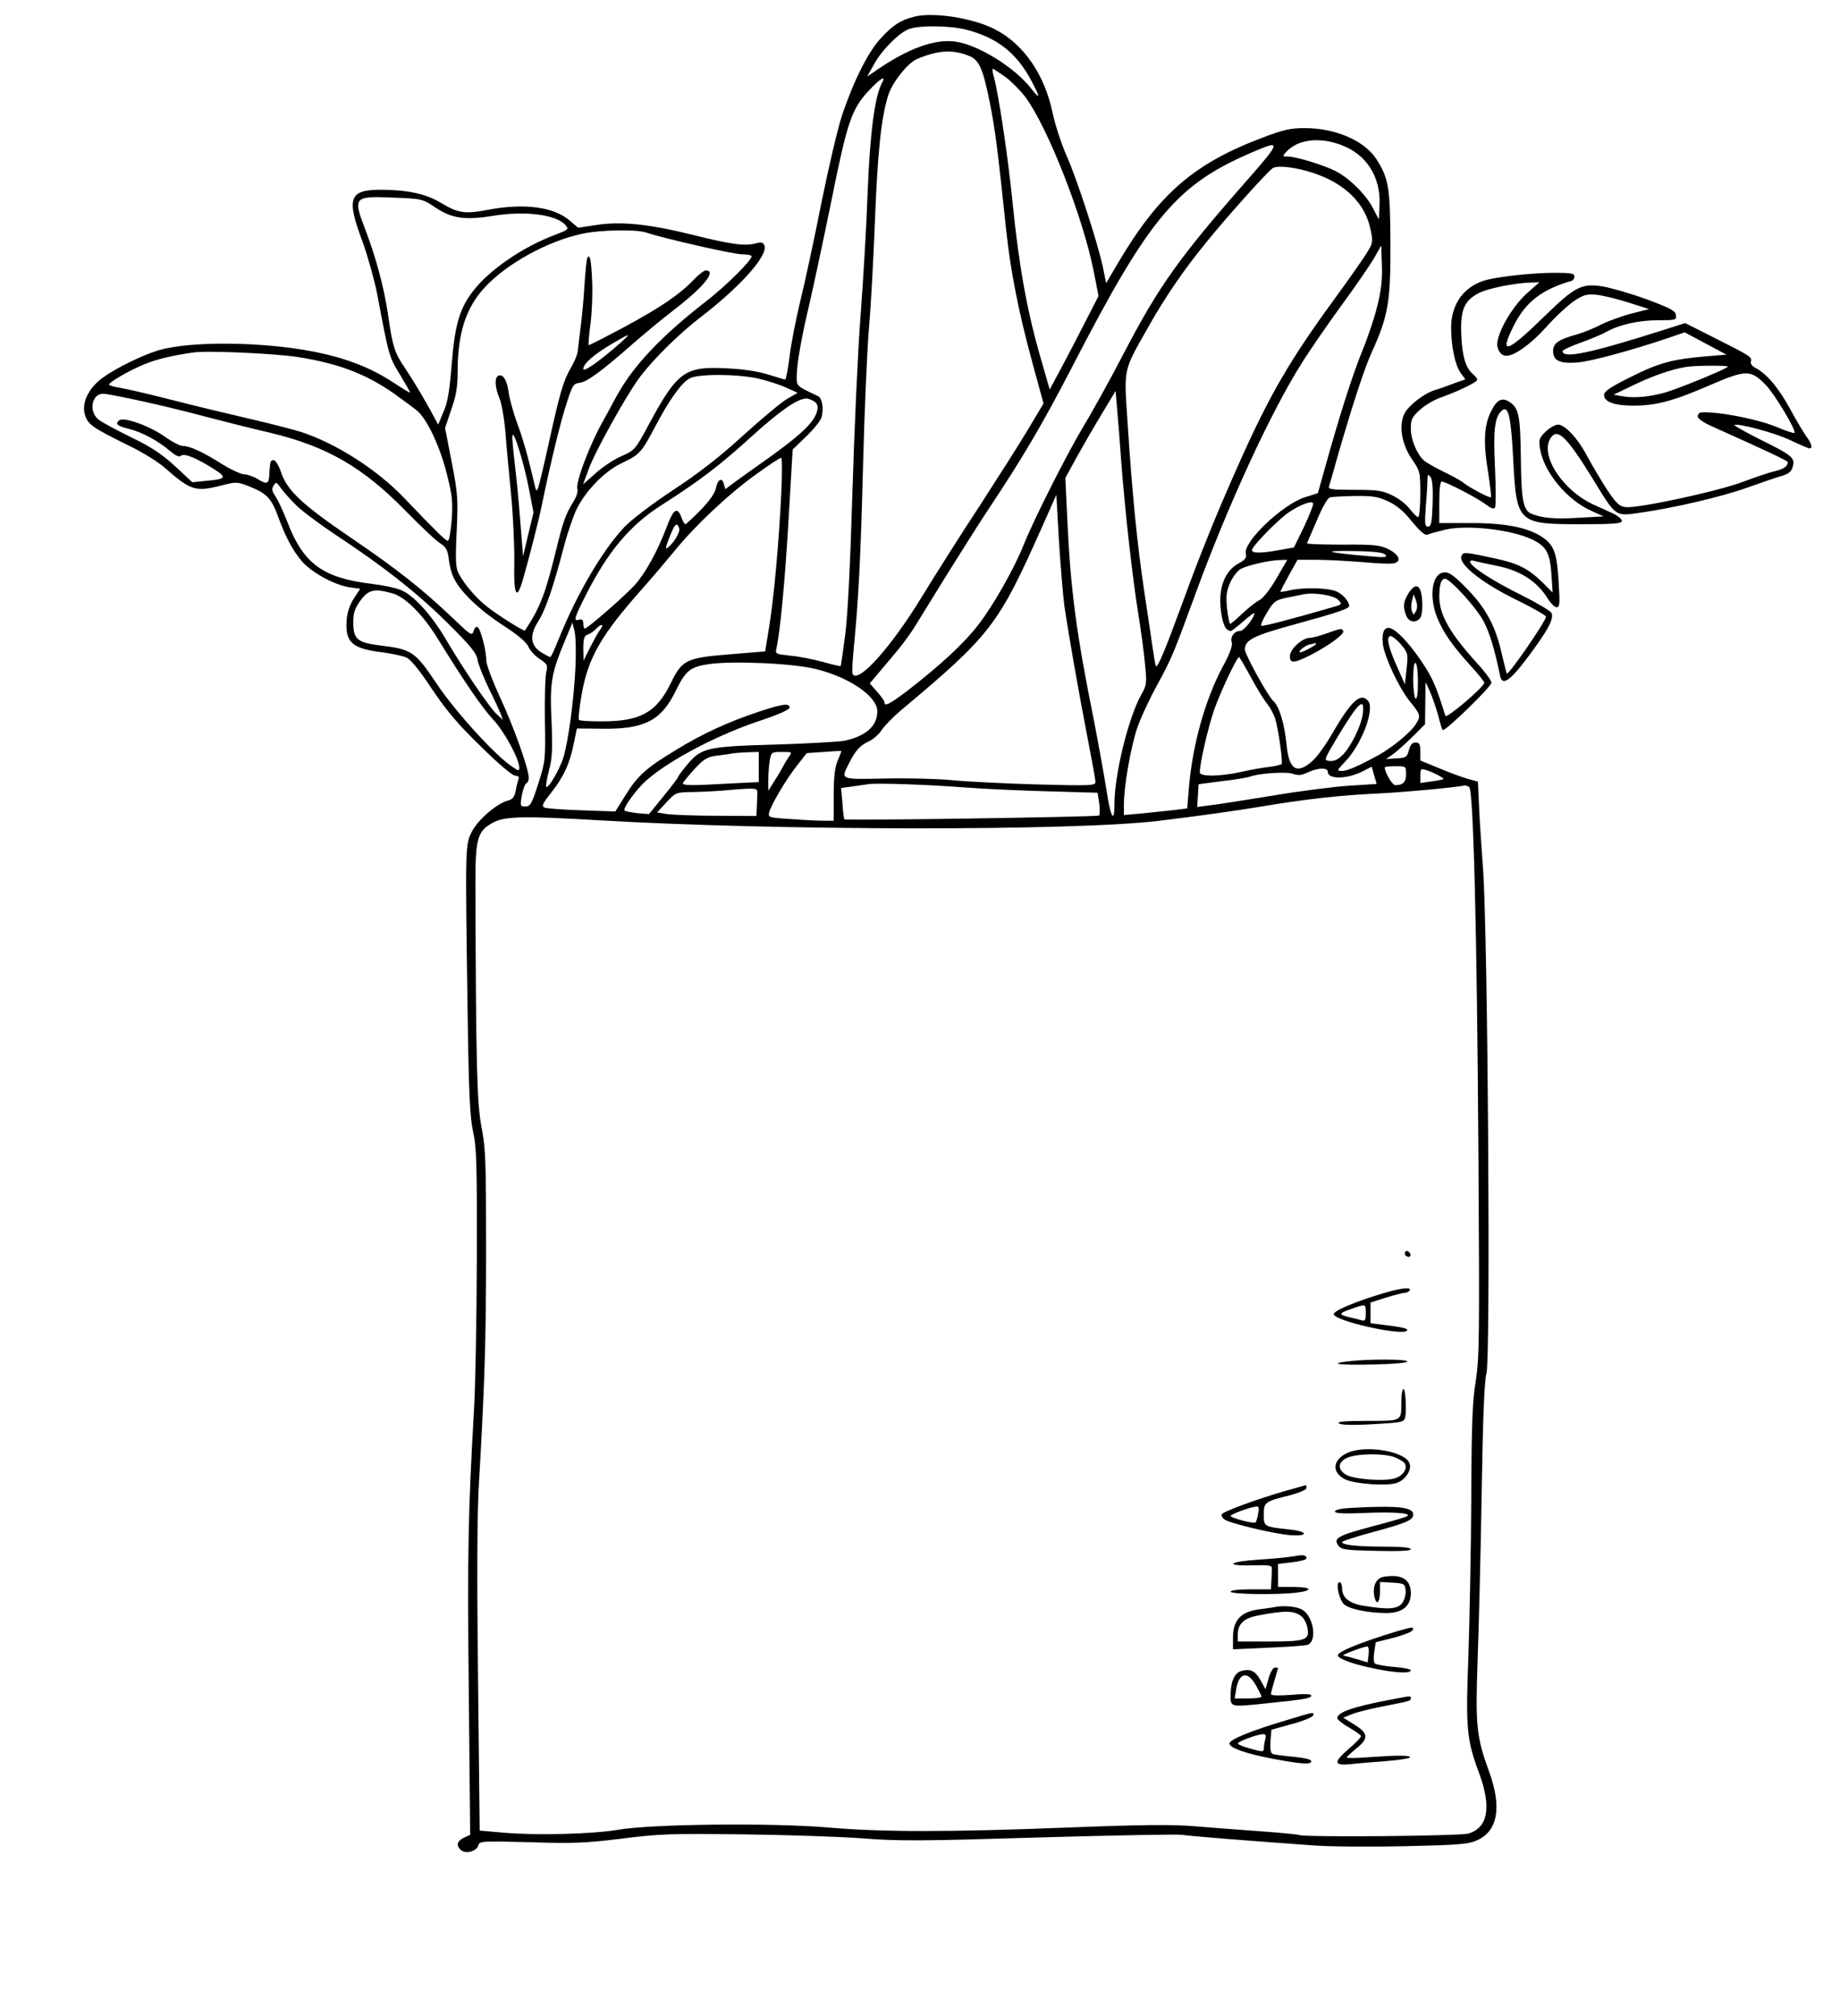 <?xml version="1.0" standalone="no"?>
<!DOCTYPE svg PUBLIC "-//W3C//DTD SVG 20010904//EN"
 "http://www.w3.org/TR/2001/REC-SVG-20010904/DTD/svg10.dtd">
<svg version="1.0" xmlns="http://www.w3.org/2000/svg"
 width="776pt" height="850pt" viewBox="0 0 776 850"
 preserveAspectRatio="xMidYMid meet">

<g transform="translate(0,850) scale(0.1,-0.1)"
fill="#000000" stroke="none">
<path d="M3857 8430 c-59 -15 -89 -34 -141 -90 -54 -57 -117 -183 -165 -327
-17 -50 -56 -216 -87 -369 -30 -152 -70 -338 -89 -413 -18 -76 -39 -181 -45
-234 -7 -53 -15 -97 -19 -97 -3 0 -35 10 -71 21 -41 13 -105 23 -172 26 -180
10 -211 -12 -333 -239 -56 -104 -59 -107 -114 -131 -31 -13 -80 -46 -109 -72
l-53 -47 24 65 c28 77 165 322 219 392 62 80 167 182 253 248 167 128 285 260
269 302 -5 13 -13 15 -33 10 -48 -14 -105 -6 -270 35 -186 46 -303 58 -409 41
l-74 -11 -34 29 c-67 59 -193 76 -349 46 -95 -18 -122 -14 -196 30 -62 38
-141 55 -255 55 -131 0 -144 -36 -76 -216 22 -61 50 -160 62 -220 50 -264 50
-267 96 -342 24 -40 44 -75 44 -77 0 -3 -34 18 -75 45 -97 63 -203 103 -340
129 -214 41 -513 43 -644 5 -68 -20 -177 -73 -236 -115 -61 -44 -92 -107 -77
-157 13 -42 30 -54 188 -132 56 -27 124 -69 150 -93 110 -96 128 -102 244 -72
56 14 62 14 112 -6 71 -28 92 -49 119 -122 33 -91 63 -147 103 -194 41 -47
136 -99 201 -109 l44 -6 -26 -40 c-17 -26 -28 -57 -31 -92 -7 -92 22 -120 144
-135 45 -6 93 -16 108 -23 18 -7 57 -56 108 -133 61 -91 111 -150 206 -242 74
-73 133 -123 145 -123 12 0 17 -5 14 -14 -3 -8 -9 -30 -12 -49 -5 -27 -13 -37
-33 -42 -47 -12 -129 -83 -153 -133 -27 -55 -27 -57 -17 -752 5 -353 10 -449
23 -510 15 -65 17 -138 16 -540 -1 -256 -6 -541 -12 -635 -25 -434 -28 -607
-22 -1180 l6 -610 -26 -12 c-30 -14 -35 -34 -12 -53 20 -17 66 -4 72 20 5 19
13 19 217 14 182 -6 235 -4 388 15 159 20 211 22 510 18 183 -2 412 -10 508
-17 151 -12 253 -11 745 4 314 9 584 14 600 11 28 -5 279 -25 560 -45 66 -5
237 -6 380 -3 220 5 266 8 302 24 90 38 108 140 53 291 -54 147 -58 194 -48
478 5 140 13 458 17 705 5 309 11 464 20 495 18 65 6 1830 -14 2120 -8 113
-17 243 -18 290 l-4 85 -44 12 c-24 7 -79 27 -121 45 l-78 32 0 38 c0 31 -4
38 -20 38 -14 0 -22 -10 -28 -32 -8 -30 -12 -33 -53 -35 l-44 -3 25 17 c14 9
51 42 83 73 l57 57 1 89 1 89 19 -41 c10 -23 25 -67 34 -99 8 -32 17 -60 19
-63 9 -8 206 183 206 200 0 9 -28 47 -63 85 -112 123 -157 202 -157 278 0 51
8 75 24 75 22 0 135 -124 164 -181 24 -47 46 -117 68 -226 9 -47 41 -26 120
80 82 110 107 156 98 182 -4 9 -61 43 -127 76 -122 60 -217 122 -217 141 0 5
8 7 19 3 10 -3 49 -11 87 -19 102 -19 174 -64 220 -137 13 -22 31 -39 39 -39
13 0 14 15 9 98 -7 121 -17 155 -55 187 -57 47 -157 70 -311 70 l-138 0 0 88
c0 53 4 87 10 87 17 0 152 -70 187 -97 21 -16 33 -20 38 -13 4 6 4 82 0 169
-8 162 -1 215 30 241 27 22 38 -29 47 -210 14 -265 19 -270 286 -270 140 0
172 3 172 14 0 7 -15 20 -32 29 -18 8 -59 27 -90 41 -134 63 -229 216 -175
284 28 36 67 -3 171 -171 103 -169 96 -164 206 -148 141 20 342 67 448 105 53
19 117 41 141 48 35 10 46 19 52 41 10 37 -2 47 -137 114 -62 31 -112 59 -109
61 10 10 169 -32 234 -63 40 -19 77 -35 82 -35 15 0 10 20 -15 53 -12 18 -42
68 -66 112 -46 86 -98 148 -143 172 -17 8 -26 20 -23 28 7 19 -1 24 -148 98
l-129 65 -91 -29 c-309 -98 -426 -123 -426 -89 0 4 35 21 78 36 42 15 91 36
107 45 53 30 136 49 218 49 75 0 78 1 75 22 -2 18 -24 29 -120 65 -65 24 -148
48 -186 55 -91 15 -119 1 -249 -126 -159 -155 -192 -165 -130 -41 50 101 119
155 245 191 6 2 12 10 12 19 0 12 -15 15 -83 15 -88 0 -229 -15 -288 -30 -93
-25 -149 -100 -149 -201 0 -79 17 -159 40 -191 l20 -27 -53 -19 c-28 -11 -63
-23 -77 -27 -43 -13 -109 -64 -126 -97 -26 -50 -13 -129 30 -193 35 -50 36
-54 36 -148 0 -53 -4 -97 -9 -97 -5 0 -20 15 -35 34 -14 19 -47 45 -73 57 -42
21 -63 24 -160 24 -96 0 -112 2 -108 15 3 8 18 60 33 115 67 232 117 385 149
454 68 150 78 210 77 456 -1 238 -8 275 -61 357 -51 76 -172 128 -300 128 -60
0 -91 -7 -175 -39 -293 -110 -440 -237 -615 -533 l-48 -82 -13 65 c-20 97
-108 370 -154 473 -22 50 -48 130 -58 177 -34 165 -123 294 -245 356 -92 47
-257 73 -338 53z m218 -55 c131 -34 212 -98 274 -214 40 -75 39 -84 -2 -32
-70 89 -227 185 -321 196 -84 11 -197 -30 -325 -118 l-44 -30 28 50 c32 60
108 137 150 151 45 16 173 14 240 -3z m13 -111 c42 -17 58 -54 88 -204 21
-108 32 -192 68 -535 19 -174 52 -341 111 -558 l46 -168 -67 -112 c-37 -62
-129 -206 -204 -322 -76 -115 -184 -286 -241 -379 -130 -213 -268 -368 -293
-328 -3 5 -1 51 4 103 21 213 30 394 40 784 6 226 17 484 25 575 8 91 19 293
25 450 11 284 26 431 55 525 16 56 84 141 124 157 89 37 150 40 219 12z m153
-89 c26 -20 64 -58 84 -85 95 -129 242 -505 287 -731 l21 -107 -53 -103 c-29
-57 -75 -146 -103 -198 l-50 -93 -44 153 c-53 188 -86 370 -113 639 -19 190
-58 451 -79 528 -5 17 -7 32 -4 32 3 0 27 -16 54 -35z m-522 -26 c-30 -57 -50
-209 -60 -464 -5 -143 -19 -377 -30 -520 -11 -143 -26 -476 -34 -740 -9 -307
-20 -525 -31 -605 -9 -69 -17 -126 -19 -128 -1 -1 -35 6 -76 18 -40 11 -102
23 -137 26 -62 7 -63 7 -57 33 16 75 36 287 51 546 l17 290 58 56 c32 31 61
67 64 81 10 37 2 80 -15 88 -93 44 -90 41 -90 84 0 51 21 168 55 311 14 61 55
250 90 422 69 343 86 393 161 473 49 52 73 65 53 29z m1937 -260 c108 -40 168
-136 162 -255 l-3 -59 -25 48 c-28 55 -99 126 -156 155 -50 26 -169 62 -202
62 -24 0 -24 1 -8 19 48 53 138 65 232 30z m-388 -139 c-298 -339 -379 -453
-532 -746 -57 -110 -134 -248 -171 -309 -65 -108 -208 -391 -247 -490 -38 -97
-130 -260 -193 -340 -62 -80 -161 -171 -302 -280 -72 -54 -93 -65 -93 -45 0 5
-14 25 -31 44 l-31 35 44 52 c24 28 59 70 78 93 19 23 49 64 66 91 17 28 80
129 139 225 60 96 134 213 165 260 152 228 234 367 360 610 333 645 445 776
780 916 101 43 98 32 -32 -116z m273 20 c132 -44 217 -128 239 -237 11 -53 11
-57 -18 -103 -17 -27 -79 -115 -138 -196 -184 -252 -269 -398 -397 -684 -96
-215 -164 -382 -248 -613 -66 -180 -97 -253 -104 -245 -2 1 -8 37 -14 78 -6
41 -22 150 -36 242 -29 195 -50 404 -69 698 -16 245 -22 219 90 417 67 119
150 240 237 346 89 111 270 312 286 319 24 12 100 2 172 -22z m-3703 -146 c68
-45 124 -53 240 -34 136 22 266 6 306 -38 16 -19 14 -20 -43 -42 -132 -49
-272 -144 -342 -232 -60 -76 -80 -142 -94 -313 -9 -114 -17 -163 -35 -202
l-22 -53 -18 33 c-34 65 -87 153 -123 207 -43 63 -51 87 -71 227 -17 113 -51
240 -96 357 -52 135 -48 140 118 133 122 -5 124 -5 180 -43z m886 -104 c78
-26 365 -91 404 -92 23 0 42 -4 42 -8 0 -18 -107 -124 -188 -187 -196 -152
-315 -278 -386 -411 -20 -37 -42 -78 -50 -92 -58 -101 -119 -263 -111 -291 4
-10 -4 -34 -18 -56 -32 -52 -42 -81 -72 -203 -45 -184 -67 -241 -131 -338 -3
-5 -103 57 -154 96 -47 35 -102 98 -126 145 -12 23 -14 56 -8 176 6 138 5 159
-21 293 l-28 144 26 77 c21 59 27 96 27 160 0 162 35 271 116 357 92 99 263
193 407 224 75 17 229 20 271 6z m3085 -308 c-11 -48 -40 -134 -64 -192 -41
-101 -95 -269 -157 -492 l-30 -107 -54 -17 c-95 -30 -262 -189 -250 -238 4
-17 -2 -26 -30 -41 -61 -33 -88 -108 -74 -207 8 -54 20 -77 41 -78 3 0 27 18
53 41 25 22 46 37 46 34 0 -20 -44 -75 -60 -75 -24 0 -43 -25 -35 -49 4 -13
-9 -48 -39 -103 -74 -139 -127 -329 -142 -510 l-7 -86 -56 -7 c-31 -3 -91 -10
-133 -14 l-78 -7 0 46 c0 75 28 235 55 318 14 42 52 124 84 182 62 114 69 130
164 390 138 376 316 761 445 966 38 61 116 173 172 250 56 76 116 164 134 194
l31 55 3 -83 c2 -60 -3 -108 -19 -170z m628 49 c-54 -50 -109 -139 -121 -197
-7 -32 11 -64 37 -64 34 0 103 49 166 119 39 44 92 93 118 111 42 28 54 31 98
27 28 -3 88 -18 135 -33 l85 -27 -71 -18 c-40 -10 -98 -31 -131 -47 -32 -17
-79 -35 -103 -42 -77 -21 -100 -37 -100 -70 0 -41 29 -54 104 -48 58 5 227 51
381 103 l70 24 88 -47 88 -47 -83 -7 c-145 -12 -203 -28 -320 -87 -87 -43
-113 -61 -113 -76 0 -29 42 -45 124 -45 95 0 168 19 324 87 151 65 171 65 234
0 38 -39 130 -193 121 -202 -2 -3 -37 9 -78 26 -83 34 -252 66 -317 60 -7 -1
-13 -8 -13 -17 0 -9 26 -27 68 -45 241 -108 312 -142 312 -148 -1 -16 -18 -29
-50 -36 -19 -4 -80 -24 -136 -45 -106 -41 -443 -113 -498 -108 -26 3 -39 15
-78 73 -25 39 -61 99 -80 134 -40 79 -97 141 -127 141 -12 0 -36 -14 -53 -30
-27 -27 -29 -34 -23 -73 17 -99 114 -215 217 -261 l51 -23 -109 -6 c-99 -6
-150 -1 -195 17 -35 15 -43 56 -45 231 -2 180 -8 214 -47 240 -32 21 -54 11
-78 -38 -30 -58 -34 -131 -14 -252 9 -58 15 -108 13 -111 -6 -5 -94 42 -119
63 -9 7 -45 27 -80 44 -35 17 -72 38 -83 47 -31 28 -56 89 -56 135 0 39 5 49
38 79 22 20 61 43 88 52 75 27 154 65 154 75 0 5 -7 14 -16 22 -32 26 -47 74
-51 164 -5 107 11 147 73 179 37 20 151 43 222 45 l34 1 -55 -49z m-5182 -266
c172 -27 288 -71 408 -155 39 -28 84 -61 98 -73 42 -37 96 -153 124 -267 23
-91 25 -117 20 -192 -4 -49 -11 -88 -16 -88 -9 0 -49 39 -179 175 -117 124
-289 234 -440 284 -36 11 -132 36 -215 55 -82 19 -229 54 -326 79 -97 25 -197
48 -222 52 -26 4 -47 10 -47 14 0 10 85 59 148 85 51 21 115 37 207 50 59 9
342 -4 440 -19z m6032 -41 c-11 -12 -210 -93 -262 -108 -66 -19 -131 -25 -180
-17 l-40 7 85 41 c79 38 159 66 220 76 42 7 184 7 177 1z m-4094 -49 c38 -8
91 -25 120 -38 l51 -23 -45 -26 c-24 -14 -107 -83 -184 -153 -96 -88 -188
-160 -295 -230 -91 -60 -176 -125 -207 -157 -93 -100 -196 -275 -274 -465 -18
-46 -35 -83 -38 -83 -4 0 -20 9 -37 19 -47 29 -52 72 -15 130 32 50 64 144
109 316 16 61 41 133 55 161 40 79 119 159 190 192 75 36 81 42 142 157 59
112 109 181 144 200 35 19 195 19 284 0z m1536 -355 c16 -207 47 -487 72 -640
11 -69 24 -163 28 -210 8 -79 7 -88 -14 -125 -55 -96 -115 -338 -115 -466 0
-85 -17 -53 -34 64 -10 61 -33 189 -51 282 -76 376 -100 557 -114 860 l-8 170
30 55 c16 30 63 113 105 184 l77 128 6 -73 c4 -41 12 -144 18 -229z m-4132
259 c76 -16 197 -46 268 -65 72 -19 195 -50 273 -68 241 -58 391 -144 575
-332 62 -63 126 -124 143 -134 26 -17 32 -28 37 -69 3 -28 13 -64 23 -82 29
-57 107 -131 205 -195 64 -41 100 -72 108 -91 6 -15 27 -38 47 -51 32 -21 35
-26 28 -55 -5 -18 -7 -109 -6 -203 3 -167 2 -174 -28 -268 -27 -85 -34 -96
-54 -96 -22 0 -23 2 -15 48 5 26 14 49 19 50 6 2 10 12 10 23 0 38 -64 217
-121 339 -32 69 -58 139 -58 155 0 44 -25 138 -38 142 -6 2 -13 -6 -16 -18 -6
-21 -13 -16 -84 52 -132 126 -240 211 -436 344 -204 139 -266 197 -292 275
-10 29 -23 50 -31 50 -14 0 -15 -5 -18 -59 -2 -41 -9 -45 -47 -22 -19 12 -45
21 -58 21 -13 0 -57 20 -97 45 -81 51 -134 75 -164 75 -11 0 -43 17 -72 37
-63 46 -176 87 -195 71 -19 -15 -9 -24 44 -37 55 -14 122 -51 171 -93 24 -20
37 -26 46 -19 14 11 65 -10 139 -57 55 -35 51 -42 -33 -49 l-59 -6 -73 68
c-56 51 -99 80 -184 121 -61 30 -123 63 -138 75 -43 33 -30 109 19 109 13 0
86 -14 162 -31z m2838 -2 c13 -10 16 -21 11 -40 -12 -50 -77 -109 -253 -232
-39 -27 -85 -61 -103 -74 l-31 -23 -6 21 c-8 31 -26 21 -34 -18 -5 -22 -28
-54 -65 -92 -32 -33 -61 -59 -64 -59 -3 0 -11 14 -17 31 -17 45 -34 32 -63
-47 -36 -95 -86 -187 -131 -238 -39 -44 -201 -186 -213 -186 -3 0 -6 10 -6 21
0 16 -5 20 -19 16 -23 -6 -20 6 29 103 93 184 186 295 319 380 163 104 248
169 382 291 117 106 192 159 230 159 8 0 23 -6 34 -13z m-140 -384 c-10 -211
-31 -442 -51 -564 l-17 -105 -144 -12 c-189 -15 -206 -23 -254 -122 -61 -124
-128 -161 -290 -161 -50 0 -94 2 -97 6 -4 3 1 49 10 101 27 161 82 256 263
459 39 44 98 114 132 155 84 104 231 242 344 322 51 37 98 68 103 68 5 0 5
-65 1 -147z m2747 -46 c-3 -80 -6 -97 -19 -97 -14 0 -15 11 -10 83 4 45 7 96
7 112 1 26 2 28 13 14 8 -11 11 -47 9 -112z m-4792 -8 c26 -25 101 -81 166
-124 200 -132 343 -244 470 -370 97 -96 123 -127 128 -156 3 -20 25 -74 47
-120 23 -46 45 -95 51 -109 l9 -25 -27 25 c-30 28 -137 185 -210 309 -65 111
-142 195 -197 215 -23 9 -78 20 -122 25 -205 25 -287 86 -354 263 -17 44 -40
92 -50 107 -14 20 -16 30 -7 44 10 16 13 15 30 -10 11 -16 41 -49 66 -74z
m3239 -424 c19 -128 59 -356 96 -547 19 -97 35 -185 35 -194 0 -16 -18 -17
-247 -11 -137 4 -297 12 -358 18 -60 6 -188 9 -282 7 -193 -4 -188 -6 -152 65
28 55 46 75 86 93 18 9 41 30 52 47 11 17 47 54 80 82 381 319 411 359 596
774 l60 135 11 -195 c7 -107 17 -230 23 -274z m1366 441 c35 -16 66 -42 100
-85 35 -42 55 -59 65 -55 8 4 42 13 75 21 94 22 284 0 370 -43 57 -28 72 -57
78 -145 l5 -77 -45 45 c-58 56 -102 78 -194 98 -135 29 -138 29 -146 10 -12
-34 89 -114 231 -183 69 -34 126 -66 126 -72 0 -18 -153 -240 -165 -240 -1 0
-12 42 -24 94 -25 109 -67 185 -144 264 -61 62 -81 75 -106 67 -43 -13 -53
-103 -21 -186 26 -64 62 -117 139 -202 34 -37 61 -71 61 -75 0 -17 -160 -153
-164 -140 -38 120 -53 156 -88 210 -48 75 -103 138 -134 155 -32 18 -48 -5
-42 -62 7 -54 66 -181 111 -238 49 -61 50 -64 28 -100 -20 -33 -99 -98 -155
-129 -84 -46 -133 -68 -156 -68 -23 0 -23 1 12 38 70 72 127 222 98 257 -31
37 -70 2 -149 -133 -28 -50 -67 -104 -87 -121 -65 -57 -98 -36 -108 69 -9 91
-31 162 -56 185 -23 20 -120 197 -120 217 1 41 35 58 218 108 175 48 222 64
222 76 0 17 -24 46 -50 59 -32 17 -142 20 -202 6 -21 -5 -38 -7 -38 -5 0 2 16
33 36 69 l36 65 81 0 c45 0 133 -5 196 -10 63 -6 123 -8 133 -4 30 9 17 37
-27 59 -35 17 -59 20 -193 19 -84 0 -151 2 -150 6 2 3 20 47 42 97 22 53 45
94 55 96 9 3 57 5 106 6 75 1 98 -3 140 -23z m-355 -106 l-43 -88 -62 -11
c-78 -14 -115 -14 -115 0 0 16 109 127 155 159 47 32 98 51 103 38 2 -5 -15
-49 -38 -98z m-2636 -6 c6 -16 -19 -59 -48 -83 -11 -9 -9 3 7 43 23 59 31 66
41 40z m2978 -112 c11 -12 0 -13 -67 -7 -181 16 -207 24 -73 22 91 -1 131 -6
140 -15z m-459 -101 c-26 -45 -57 -84 -70 -90 -13 -6 -45 -31 -72 -56 -26 -25
-50 -45 -53 -45 -3 0 -9 29 -13 64 -5 53 -3 73 13 110 11 24 31 50 44 57 28
16 121 37 165 38 l32 1 -46 -79z m-3729 -62 c55 -15 131 -91 195 -196 109
-177 186 -289 233 -339 45 -48 108 -164 108 -200 0 -15 -3 -15 -27 2 -70 44
-242 233 -321 351 -92 137 -105 146 -240 162 -95 12 -112 27 -112 96 0 42 6
60 30 93 33 46 58 52 134 31z m3989 -27 c19 -20 19 -20 -34 -35 -166 -48 -281
-78 -289 -75 -5 2 6 27 23 55 29 48 36 53 82 63 27 5 59 12 70 14 44 10 128
-3 148 -22z m-3216 -282 c-6 -135 -30 -315 -51 -383 -15 -50 -64 -133 -72
-124 -3 3 2 33 11 68 14 52 16 91 11 209 -8 161 -1 201 56 338 l32 77 9 -35
c5 -19 7 -87 4 -150z m105 157 c-6 -7 -24 -39 -41 -72 l-30 -60 -1 52 c0 42 4
53 19 58 10 3 26 14 36 25 20 22 35 19 17 -3z m3379 -67 c27 -33 28 -38 21
-100 l-7 -65 -31 70 c-41 89 -50 138 -27 133 8 -2 29 -19 44 -38z m-635 -136
c25 -47 56 -97 69 -112 12 -15 27 -43 33 -62 13 -42 33 -181 27 -191 -3 -3
-26 -9 -52 -12 -27 -3 -79 -12 -118 -21 -90 -20 -175 -21 -175 -2 0 37 33 182
59 259 25 74 97 227 107 227 1 0 24 -38 50 -86z m-1837 36 c144 -35 261 -116
261 -179 0 -62 -49 -105 -140 -124 -25 -4 -157 -12 -295 -16 -286 -8 -308 -14
-368 -86 -20 -24 -37 -47 -37 -50 0 -4 -28 -40 -62 -82 l-61 -75 -49 4 c-27 3
-51 8 -54 11 -9 9 50 90 92 127 100 88 307 196 492 256 68 23 112 43 112 51 0
20 -30 16 -132 -18 -126 -42 -235 -92 -343 -158 -128 -77 -164 -109 -215 -190
l-45 -72 -140 5 c-77 2 -148 8 -157 11 -15 6 -12 15 27 64 53 67 79 125 95
208 l13 62 106 -1 c178 -3 250 34 311 160 42 85 60 100 137 112 98 15 356 4
452 -20z m2541 -56 c0 -48 -4 -73 -10 -69 -5 3 -10 40 -10 81 0 48 4 73 10 69
6 -3 10 -40 10 -81z m-233 -135 c-7 -51 -51 -140 -87 -174 -18 -18 -36 -25
-53 -23 -25 3 -24 4 35 103 88 146 115 171 105 94z m-2214 -195 c-12 -28 -17
-69 -17 -146 l0 -108 -41 0 c-22 0 -84 3 -138 7 -96 6 -98 7 -93 29 9 33 72
140 119 199 l39 50 72 5 c39 3 72 5 74 4 1 0 -5 -18 -15 -40z m-333 -27 l0
-64 -122 -6 c-157 -9 -198 -9 -198 1 0 4 22 30 48 59 40 43 55 52 92 57 25 3
56 7 70 10 14 2 44 4 68 5 l42 1 0 -63z m126 41 c-9 -13 -19 -30 -23 -38 -4
-8 -19 -35 -35 -59 l-28 -45 0 45 c0 24 3 61 6 82 7 36 7 37 52 37 44 0 44 0
28 -22z m2367 -120 c-62 -4 -208 -22 -325 -42 -117 -19 -237 -38 -266 -41
l-53 -7 3 48 3 48 99 13 c54 6 106 15 115 18 38 15 154 23 183 13 24 -8 37 -7
64 6 43 20 84 21 84 2 0 -33 84 -31 150 4 l35 18 10 -36 11 -37 -113 -7z m237
48 c0 -33 -13 -46 -46 -46 -12 0 -44 54 -44 75 0 3 20 5 45 5 44 0 45 0 45
-34z m133 -3 c16 -8 27 -16 25 -17 -1 -2 -24 -7 -50 -10 l-48 -7 0 31 c0 28 2
31 23 24 12 -3 35 -13 50 -21z m-1988 -53 c77 -6 233 -13 347 -16 l207 -6 7
-45 c3 -24 3 -47 -1 -51 -6 -6 -1065 -22 -1074 -16 -2 2 -6 32 -8 68 l-6 64
44 6 c24 3 55 8 69 10 33 6 239 -1 415 -14z m2121 2 c18 -11 33 -610 39 -1547
5 -774 4 -859 -11 -955 -14 -85 -18 -179 -19 -490 -1 -212 -7 -511 -12 -665
-12 -313 -8 -358 46 -503 52 -141 36 -229 -48 -252 -40 -10 -682 -16 -711 -6
-8 3 -82 10 -165 16 -82 6 -206 15 -275 21 -96 8 -220 7 -528 -5 -512 -20
-788 -20 -1021 0 -234 20 -744 15 -886 -10 -108 -18 -342 -24 -481 -12 l-101
9 -7 641 c-5 428 -4 702 4 826 24 413 30 594 30 987 0 368 -2 422 -19 510 -20
100 -24 277 -26 1033 0 190 9 219 80 255 48 24 134 25 440 7 746 -44 2006 -46
2365 -2 172 21 322 42 430 60 185 31 334 48 495 55 115 6 311 24 365 34 3 0
10 -3 16 -7z m-3002 -25 c0 -9 -1 -35 -2 -57 l-2 -40 -167 1 c-93 0 -187 4
-210 7 l-42 7 40 43 c39 42 40 42 112 43 40 1 110 4 157 9 108 9 115 8 114
-13z"/>
<path d="M2477 7413 c-3 -4 -8 -55 -12 -113 -3 -58 -11 -141 -17 -185 -5 -44
-11 -89 -12 -100 -2 -12 -14 -41 -28 -65 -32 -54 -47 -106 -94 -320 -20 -91
-40 -174 -44 -185 -7 -18 -9 -17 -15 10 -27 117 -50 198 -75 264 -15 42 -31
99 -35 128 -7 52 -25 80 -45 68 -15 -9 -12 -50 6 -93 9 -20 20 -82 25 -137 4
-55 15 -174 24 -265 9 -91 15 -221 14 -289 -3 -139 9 -166 35 -79 30 105 68
254 81 318 35 171 77 344 103 425 26 81 30 88 56 91 31 3 97 52 224 164 47 41
124 105 171 141 129 99 186 169 137 169 -6 0 -28 -16 -47 -36 -62 -65 -140
-118 -293 -201 -83 -44 -152 -80 -154 -78 -1 1 2 44 9 95 6 51 9 132 6 181 -4
86 -9 110 -20 92z m141 -357 c-92 -81 -158 -127 -158 -111 0 22 45 61 123 107
77 45 82 46 35 4z m-388 -613 l20 -103 -22 -92 -22 -93 -12 150 c-6 83 -17
191 -23 240 -6 50 -11 101 -10 115 1 41 47 -104 69 -217z"/>
<path d="M5939 5997 c-21 -36 -23 -54 -9 -91 11 -29 41 -34 59 -12 7 8 11 38
9 72 -4 70 -27 82 -59 31z m32 -74 c-9 -17 -10 -17 -16 0 -4 9 -4 29 0 45 l7
27 10 -27 c6 -18 6 -34 -1 -45z"/>
<path d="M5595 5830 c-27 -10 -60 -19 -72 -19 -32 -1 -83 -48 -83 -77 0 -32
17 -31 88 5 76 39 144 89 137 101 -7 12 -7 12 -70 -10z m-45 -45 c0 -5 -56
-35 -66 -35 -15 0 19 29 39 33 12 2 23 5 25 6 1 0 2 -1 2 -4z"/>
<path d="M5926 3222 c-3 -6 -1 -14 5 -17 15 -10 25 3 12 16 -7 7 -13 7 -17 1z"/>
<path d="M5840 3050 c-121 -36 -215 -75 -215 -90 0 -28 285 -92 308 -70 10 9
-17 15 -100 25 l-53 7 0 44 0 43 66 21 c36 11 72 20 79 20 8 0 17 5 20 10 9
15 -32 11 -105 -10z m-80 -86 c0 -29 -3 -34 -17 -30 -10 3 -31 8 -48 12 -51
12 -51 17 1 35 66 23 64 24 64 -17z"/>
<path d="M5685 2761 c-88 -10 -35 -17 113 -13 83 2 140 7 137 13 -7 10 -167
10 -250 0z"/>
<path d="M5918 2644 c-5 -4 -8 -29 -8 -55 0 -81 4 -79 -143 -79 -91 0 -128 -3
-121 -10 7 -7 55 -9 143 -4 123 7 132 8 137 29 7 30 1 128 -8 119z"/>
<path d="M5685 2376 c-65 -28 -71 -82 -13 -112 39 -20 182 -30 220 -15 36 13
62 54 53 81 -16 51 -182 80 -260 46z m199 -20 c19 -8 37 -19 40 -25 13 -20 -4
-49 -35 -61 -40 -17 -181 -7 -214 14 -36 23 -32 54 8 71 42 18 158 19 201 1z"/>
<path d="M5425 2216 c-113 -32 -264 -87 -272 -99 -3 -6 2 -16 12 -23 22 -16
215 -62 280 -66 75 -5 71 16 -5 24 -110 12 -110 12 -110 63 0 52 4 55 108 81
42 11 72 24 72 31 0 7 -1 13 -2 12 -2 0 -39 -11 -83 -23z m-119 -98 c-3 -17
-8 -34 -11 -36 -6 -7 -105 19 -105 27 0 8 84 38 109 40 10 1 12 -7 7 -31z"/>
<path d="M5693 2143 c-37 -2 -63 -8 -63 -15 0 -8 38 -10 128 -6 126 5 197 -1
176 -14 -6 -4 -71 -23 -144 -42 -148 -39 -168 -51 -146 -81 13 -18 29 -20 160
-23 99 -2 146 0 146 7 0 7 -39 11 -114 11 -114 0 -176 7 -176 19 0 4 61 24
136 44 139 38 164 49 164 73 0 31 -67 38 -267 27z"/>
<path d="M5455 1939 c-22 -4 -88 -10 -147 -14 -127 -8 -147 -27 -25 -24 71 2
82 0 81 -14 0 -10 -1 -33 -2 -52 l-2 -35 -85 0 c-50 0 -85 -4 -85 -10 0 -11
193 -14 278 -4 73 9 65 24 -13 24 l-65 0 0 49 0 48 60 7 c33 4 60 11 60 16 0
15 -13 17 -55 9z"/>
<path d="M5837 1853 c-33 -5 -49 -39 -41 -83 9 -41 24 -27 24 21 l0 40 53 -3
c49 -3 52 -5 55 -31 2 -16 -4 -39 -13 -53 -18 -27 -57 -31 -160 -14 -65 10
-95 34 -95 76 0 13 -5 24 -11 24 -17 0 -3 -70 18 -92 21 -21 103 -38 180 -38
67 0 103 29 103 83 0 59 -38 82 -113 70z"/>
<path d="M5370 1724 c-8 -1 -37 -6 -64 -9 -72 -10 -106 -46 -106 -116 l0 -52
150 7 c82 3 156 9 165 12 42 16 24 124 -25 149 -26 14 -81 18 -120 9z m121
-40 c9 -8 20 -29 23 -47 10 -51 -8 -57 -161 -57 l-133 0 0 28 c0 45 25 70 83
81 116 23 159 22 188 -5z"/>
<path d="M5895 1624 c-147 -44 -256 -87 -253 -103 7 -33 308 -95 308 -62 0 4
-32 11 -72 14 -39 3 -75 10 -80 15 -5 5 -6 27 -2 49 l6 40 76 19 c42 11 77 25
80 32 5 15 0 14 -63 -4z m-123 -98 l-4 -34 -47 14 c-25 7 -50 14 -56 15 -11 1
84 37 100 38 7 1 9 -13 7 -33z"/>
<path d="M5350 1424 l-13 -45 -21 38 c-22 39 -42 49 -80 39 -29 -7 -46 -45
-46 -101 0 -53 -4 -52 158 -35 157 16 182 21 182 32 0 7 -27 8 -85 3 -51 -4
-85 -3 -85 3 0 5 7 31 15 58 8 27 15 50 15 52 0 1 -6 2 -14 2 -7 0 -19 -20
-26 -46z m-53 -29 c12 -22 23 -43 23 -47 0 -5 -25 -8 -56 -8 l-57 0 6 36 c12
74 48 82 84 19z"/>
<path d="M5865 1335 c-158 -30 -225 -53 -225 -78 0 -6 23 -25 50 -40 28 -16
50 -32 50 -36 0 -5 -22 -28 -50 -52 -68 -59 -66 -73 8 -66 31 4 99 9 150 13
51 4 95 11 98 15 6 10 -51 10 -178 1 -49 -4 -88 -4 -88 -1 0 3 18 20 40 38 53
42 51 64 -7 100 l-48 30 35 14 c19 8 73 22 120 31 128 25 130 26 130 36 0 12
5 12 -85 -5z"/>
<path d="M5428 1249 c-149 -44 -243 -82 -243 -99 0 -18 70 -43 181 -64 123
-23 164 -26 164 -11 0 8 -25 14 -75 19 -42 4 -81 9 -88 12 -8 3 -11 21 -9 53
l4 49 86 24 c47 12 87 29 90 36 5 16 5 16 -110 -19z m-92 -81 c-3 -13 -6 -30
-6 -39 0 -15 -5 -15 -55 -1 -30 8 -55 18 -55 22 0 8 80 38 104 39 14 1 17 -4
12 -21z"/>
</g>
</svg>
